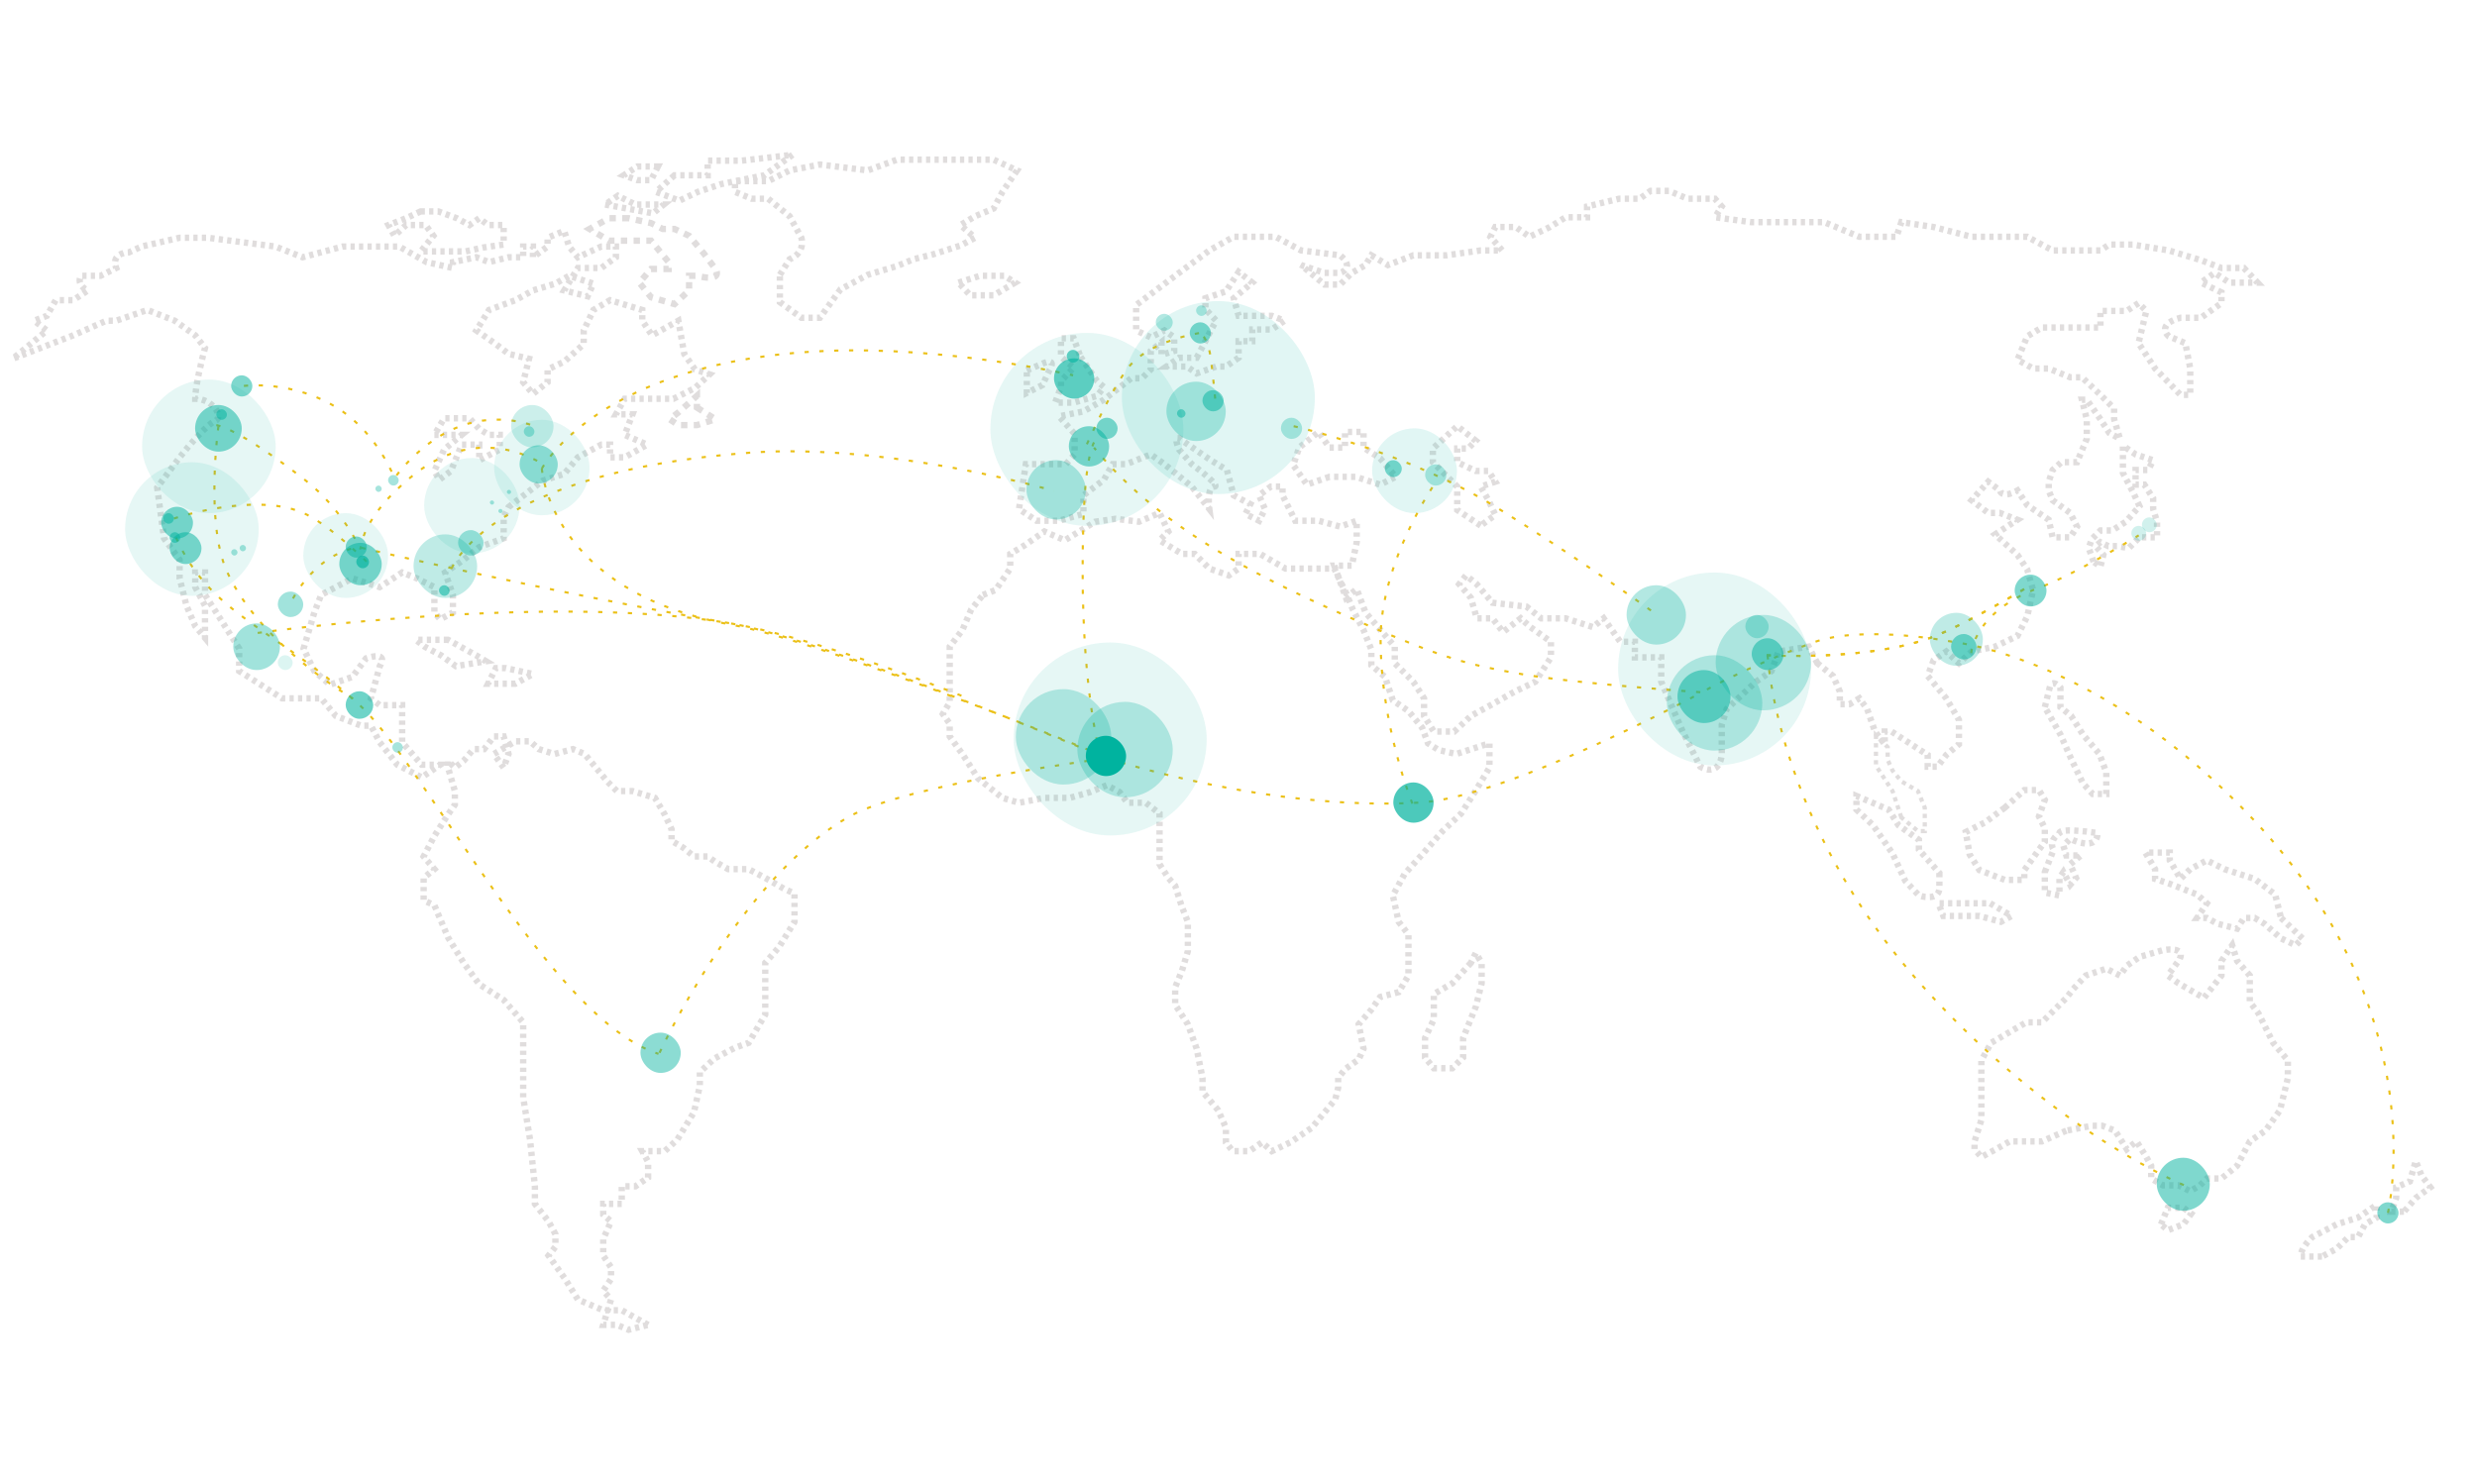 <svg width="1168" height="700" viewBox="0 0 1168 700" fill="none" xmlns="http://www.w3.org/2000/svg">
<rect width="1168" height="700" fill="white"/>
<path d="M463.473 280.566L469.456 278.265L476.36 268.139V261.236L483.263 257.094L492.468 250.65L502.133 254.793L516.4 246.048L526.065 244.667L537.111 246.048L546.775 241.906L550.918 250.65L546.775 254.793L557.361 261.236H563.344L570.247 268.139L579.452 271.361L584.054 268.139V261.236H594.18L606.146 268.139H618.112H629.157L635.14 280.566L637.902 287.469L642.964 297.134L646.646 306.339V313.703L653.09 319.225L656.771 330.271L664.135 335.334L670.578 343.158L673.34 350.521L678.402 353.743L686.687 355.584L702.335 350.521V362.027L695.431 373.533L688.988 383.658L680.243 391.942L670.578 402.988L662.294 412.193L656.771 422.318L659.533 434.744L664.135 440.727V450.852V460.057L659.533 467.881L650.788 470.182L646.646 476.165L640.663 483.069L642.964 494.575L640.663 499.637L634.22 504.239L630.998 508.382V512.984L629.618 518.507L618.572 531.854L608.447 538.757L599.702 542.899L595.1 538.757L589.117 542.899H581.293L578.071 538.757V531.854L574.39 523.569L567.026 514.825V508.382L564.264 494.575L560.122 483.069L554.139 473.864V465.58L557.361 457.756L560.122 448.551V440.727V434.744L557.361 427.841L554.139 417.715L550.918 414.034L546.775 407.59V400.227V389.181V383.658L540.332 378.596H531.588L527.906 373.533L521.923 370.311L514.099 373.533L504.434 376.294H492.468L480.502 378.596L472.678 376.294L461.172 367.09L457.95 362.027L453.808 355.584L450.126 350.521L447.825 347.3V341.317L444.604 336.714L447.825 331.191V321.527V316.924V311.401V304.958L453.808 297.134L457.95 287.469L463.473 280.566Z" stroke="#E0DDDD" stroke-width="3" stroke-dasharray="2 2"/>
<path d="M693.59 454.074L684.846 463.739L676.101 468.801V480.767L671.959 489.512V498.716L676.101 503.779H684.846L689.908 498.716V489.512L695.891 474.784L698.653 463.739V454.074L695.891 449.471L693.59 454.074Z" stroke="#E0DDDD" stroke-width="3" stroke-dasharray="2 2"/>
<path d="M1018.98 577.417L1022.2 569.593H1029.56L1033.24 572.354L1029.56 577.417L1022.2 580.178L1018.98 577.417Z" stroke="#E0DDDD" stroke-width="3" stroke-dasharray="2 2"/>
<path d="M974.332 533.234L962.826 538.297H947.639L941.195 541.978L934.292 545.66L931.07 541.978V538.297L934.292 528.171V514.364V500.097L938.894 491.813L955.463 482.148H962.826L974.332 470.642L977.554 466.5L983.537 460.057L993.202 456.835L999.645 460.057L1002.87 455.454L1008.85 451.312L1019.9 448.091C1029.84 446.618 1028.95 450.852 1027.26 453.153L1022.2 460.057L1027.26 463.739L1039.23 470.642L1047.51 460.057V453.153L1052.57 445.79L1054.87 453.153L1060.86 460.057V472.483L1065 478.006L1071.9 491.813L1078.81 500.097V508.381L1075.12 523.569L1068.22 533.234L1060.86 538.297L1054.87 549.802L1047.51 555.786H1040.61L1037.38 559.007L1032.78 561.769L1027.26 559.007H1019.9L1014.37 555.786V549.802L1012.07 545.66L1007.47 538.297L1002.87 541.978L997.344 533.234L991.361 530.933H986.298L974.332 533.234Z" stroke="#E0DDDD" stroke-width="3" stroke-dasharray="2 2"/>
<path d="M1094.91 592.604H1084.79C1084.79 589.291 1088.47 585.087 1090.31 583.4L1101.82 577.417L1111.94 574.195L1120.69 568.212V574.195L1115.16 577.417L1111.94 583.4H1107.34L1101.82 588.922L1094.91 592.604Z" stroke="#E0DDDD" stroke-width="3" stroke-dasharray="2 2"/>
<path d="M1133.57 571.434H1127.59L1129.89 564.99V559.928L1136.34 557.166L1139.1 547.501L1141.86 554.405L1146 559.928L1139.1 564.99L1133.57 571.434Z" stroke="#E0DDDD" stroke-width="3" stroke-dasharray="2 2"/>
<path d="M305.613 624.821L293.186 617.917H284.442L272.476 612.855L266.493 603.19L258.669 592.144L261.89 588.002V582.019L258.669 576.036L252.225 567.752V559.468L249.924 537.376L246.703 517.586V499.177V482.148L237.498 471.563L225.992 464.199L218.628 454.074L211.265 442.108L204.821 426.92L199.759 424.619V414.034L204.821 409.891L199.759 403.908L204.821 394.243L211.265 384.118L214.486 379.516V373.073L211.265 362.027V358.805L214.486 362.027L218.628 358.805L223.231 353.283H228.293L232.896 347.3H237.498L239.799 355.584L237.498 362.027L232.896 355.584L243.021 349.601H249.924L254.066 353.283L261.43 355.584L270.175 353.283L275.697 355.584L286.283 368.47L290.885 373.073H298.249L308.834 376.294L313.437 384.118L316.658 391.022V396.545L322.181 399.766L327.244 403.908H333.687L336.909 406.21L343.352 409.891H353.017L360.841 414.034L369.585 419.096L374.648 421.397V426.92V434.744L367.284 446.71L360.841 454.074V464.199V478.466L353.017 491.813L346.573 494.114L336.909 499.177L330.005 505.62V512.063L327.244 524.49L319.42 537.376L313.437 542.899H307.914H302.851L305.613 547.962V555.325L299.63 559.468H293.186V567.752H284.442V572.814L288.124 576.036L284.442 584.32V588.002V592.144L288.124 597.667V603.19L284.442 608.713L288.124 612.855L284.442 624.821H290.885L296.408 627.122L305.613 624.821Z" stroke="#E0DDDD" stroke-width="3" stroke-dasharray="2 2"/>
<path d="M1075.58 432.903L1085.71 442.568L1082.49 445.79L1075.58 442.568L1067.76 435.664L1063.16 432.903H1058.09L1054.87 437.966L1045.67 435.664L1040.61 432.903H1036L1040.61 426L1036 421.857L1023.12 416.795L1016.21 414.494V409.891L1011.61 402.067H1023.12V405.749L1028.18 414.494L1032.78 409.891L1040.61 405.749L1048.89 409.891L1063.16 414.494L1072.82 421.857L1075.58 432.903Z" stroke="#E0DDDD" stroke-width="3" stroke-dasharray="2 2"/>
<path d="M945.338 380.897L936.133 387.8L926.929 392.402L928.77 402.988L933.372 410.352L945.338 414.954H954.543V410.352L961.446 400.687L964.208 397.005V390.561L961.446 385.039L964.208 377.215L961.446 372.612H954.543L945.338 380.897Z" stroke="#E0DDDD" stroke-width="3" stroke-dasharray="2 2"/>
<path d="M938.434 426L948.56 431.983L943.497 434.744L933.372 431.983H925.548H916.343L914.042 426H921.866H929.69H938.434Z" stroke="#E0DDDD" stroke-width="3" stroke-dasharray="2 2"/>
<path d="M914.503 411.732V418.636C914.503 424.159 908.059 423.392 904.838 422.318L898.395 415.414L892.411 402.528L883.207 389.181L875.383 381.817V375.374L890.571 381.817L895.173 389.181L904.838 396.084V400.687L914.503 411.732Z" stroke="#E0DDDD" stroke-width="3" stroke-dasharray="2 2"/>
<path d="M964.208 333.493L966.509 324.288C967.43 320.606 970.268 322.754 971.572 324.288V333.493L976.634 337.635L982.157 346.379L989.981 355.584L993.203 364.328V374.453H986.759L982.157 369.391L976.634 357.885L971.572 346.379L964.208 333.493Z" stroke="#E0DDDD" stroke-width="3" stroke-dasharray="2 2"/>
<path d="M896.553 385.499L892.411 373.073L884.587 361.107V346.839L890.11 352.362V358.345L892.411 363.408L896.553 368.47L904.377 373.073L907.599 380.897V391.942H904.377L896.553 385.499Z" stroke="#E0DDDD" stroke-width="2" stroke-dasharray="2 2"/>
<path d="M856.973 312.782L852.83 304.958L838.563 307.259L835.342 316.464L827.978 321.526L814.171 334.413L811.87 341.777V356.044C810.765 364.88 804.659 363.408 801.744 361.567L793.46 344.998L783.335 321.526V310.02H777.352H770.909V302.657H764.005L756.181 291.611L751.119 295.753L738.232 291.611H726.726L719.823 286.088L703.715 284.247L696.351 275.503L691.288 271.361L688.067 275.503L693.589 281.946L696.351 291.611H703.715L708.777 298.054L717.061 291.611L721.664 295.753L731.329 302.657V310.02L723.965 321.526L714.3 326.129L703.715 332.112L693.589 337.635L685.765 344.998H676.1L671.498 337.635V329.35L666.436 321.526L657.691 312.782V304.958L643.884 288.85L639.742 277.804L634.679 281.946L629.157 266.758H637.441L639.742 255.713V245.588L631.918 248.349L621.793 245.588H610.747L604.764 233.622V229.48H599.241L593.719 233.622L596.48 240.065L593.719 245.588L587.275 242.366L589.576 237.764L581.752 233.622L578.531 221.656L570.247 216.593L558.281 208.309C553.126 203.522 554.599 208.769 555.979 211.991L561.962 218.894C566.718 222.423 575.493 229.48 572.548 229.48C569.602 229.48 569.786 236.536 570.247 240.065L561.962 229.48L549.076 218.894L542.633 214.292L531.127 218.894H524.683L520.541 226.258L510.876 233.622V242.366L499.371 245.588H488.785L480.501 240.065L483.723 218.894H502.592L506.734 214.292V204.627L499.371 196.343L510.876 194.041L520.541 188.519L533.428 178.394H538.49L542.633 174.251V165.507L547.695 161.365V167.348L553.678 165.507V159.064L549.076 155.842L542.633 159.064L535.729 155.842V143.876L555.979 128.688L570.247 118.103L581.752 111.66H601.543L613.509 118.103L631.918 120.404C637.809 125.19 634.373 127.921 631.918 128.688H624.554L613.509 125.006L624.554 134.211H631.918L637.441 128.688L643.884 125.006L646.646 120.404L654.469 125.006L666.436 120.404H682.084L698.192 118.103H708.317L702.794 111.66L705.095 107.057H714.76L721.203 111.66L730.868 107.057L738.232 102.455H748.357V97.392L763.545 93.71H773.21L778.272 90.029H787.017L795.761 93.71H808.648L811.87 97.392L808.648 102.455L825.677 104.756H829.358H837.643H845.467H860.194L876.763 111.66H886.428H894.251L896.553 104.756L911.74 107.057L929.69 111.66H945.337H955.923L967.889 118.103H990.44L994.583 115.341H1005.63L1022.66 118.103L1037.84 122.705L1047.51 126.387H1058.09L1064.54 133.291H1051.19L1044.29 128.688L1037.84 133.291L1047.51 137.893V142.955L1037.84 149.859H1028.18C1018.61 152.436 1020.51 156.763 1022.66 158.603L1030.48 161.825L1032.78 173.791V186.217H1028.18L1016.21 173.791L1008.39 161.825L1012.07 146.637L1008.39 142.955L1002.87 146.637H996.884H990.44V154.461H979.395H962.826L955.923 158.603L951.321 169.649L958.684 173.791H966.048L976.173 177.933H981.696L990.44 186.217L996.884 192.661V197.723L999.645 206.928L994.583 204.167L990.44 197.723L983.997 188.519H981.696L983.997 197.723V206.928L979.395 217.974H972.031L967.889 221.656L966.048 227.178V231.32L967.889 235.923L976.173 241.906L979.395 248.349L976.173 253.412H967.889L966.048 245.127L955.923 238.224L951.321 231.32C945.43 234.634 943.343 232.701 943.036 231.32L937.513 227.178L929.69 235.923L937.513 241.906H943.036L951.321 245.127L940.735 252.031L951.321 261.696L955.923 268.599L958.684 278.264L955.923 290.691L951.321 299.895L940.735 304.958L929.69 307.259L923.706 312.782L917.723 307.259L911.74 311.401L908.979 318.765L917.723 329.35L923.706 339.475V350.981L917.723 356.044L913.581 361.567H908.979V356.044L901.155 350.981L891.95 344.998H888.729V350.981L884.126 344.998L880.444 334.413L876.763 329.35L872.16 332.112H867.558V326.129L864.336 318.765L856.973 312.782Z" stroke="#E0DDDD" stroke-width="3" stroke-dasharray="2 2"/>
<path d="M987.219 264.918L984.918 258.474L986.299 254.332L990.441 250.19H995.964L1002.41 246.048L1008.85 238.684L1006.09 232.701L1001.03 223.036V217.053V210.15L1007.01 214.292L1015.29 217.053L1012.99 221.656H1007.01V228.559H1011.15L1015.29 235.003V240.065L1017.13 246.048V253.412H1008.85L1003.79 258.474L998.265 257.554H994.123L990.441 255.713L988.14 257.554L991.821 261.696L990.441 267.219L987.219 264.918Z" stroke="#E0DDDD" stroke-width="3" stroke-dasharray="2 2"/>
<path d="M698.192 247.889L687.146 240.525V229.48L675.641 217.974V211.53L687.146 200.945L695.891 207.849L692.209 211.53H687.146V217.974L695.891 222.116H701.874L705.096 227.178L698.192 229.48L701.874 235.923L705.096 242.826L698.192 247.889Z" stroke="#E0DDDD" stroke-width="3" stroke-dasharray="2 2"/>
<path d="M626.856 224.877L616.27 228.559L609.827 219.355L612.589 211.07L621.793 203.707L626.856 211.07H634.22V203.707H642.964V211.07L650.788 216.133L658.152 224.877L650.788 228.559L639.282 224.877H626.856Z" stroke="#E0DDDD" stroke-width="3" stroke-dasharray="2 2"/>
<path d="M509.496 168.268L517.32 179.774L520.542 182.536L517.32 186.678L506.275 189.899H497.53L500.292 182.536V179.774L506.275 173.331L500.292 168.268V164.126V159.524H506.275L509.496 168.268Z" stroke="#E0DDDD" stroke-width="3" stroke-dasharray="2 2"/>
<path d="M484.184 174.712L491.547 171.49C497.438 168.913 496.15 172.564 494.769 174.712L491.547 181.615L484.184 185.297V174.712Z" stroke="#E0DDDD" stroke-width="3" stroke-dasharray="2 2"/>
<path d="M451.967 133.291L462.092 130.069H473.598L478.66 133.291L468.535 139.274H457.49L451.967 133.291Z" stroke="#E0DDDD" stroke-width="3" stroke-dasharray="2 2"/>
<path d="M367.744 129.609L372.346 122.245C378.606 119.668 378.636 114.421 377.869 112.12L372.346 101.995L362.221 93.711H354.397L346.573 90.489V85.426H362.221L372.346 80.364L386.614 77.602L409.165 80.364L422.972 75.301H449.666H468.535L479.581 80.364L472.677 90.489L468.535 98.313L459.791 101.995L452.887 106.137L459.791 112.12L452.887 115.802L440.001 119.944L430.796 122.245L422.972 125.467L409.165 129.609L396.279 136.512L386.614 149.859H377.869L367.744 142.495V129.609Z" stroke="#E0DDDD" stroke-width="3" stroke-dasharray="2 2"/>
<path d="M318.038 82.665L309.294 90.489L320.34 94.631L329.084 90.489L340.13 86.807L360.38 82.665L373.727 73L349.795 75.761H333.686V82.665H329.084H318.038Z" stroke="#E0DDDD" stroke-width="3" stroke-dasharray="2 2"/>
<path d="M296.407 102.915H287.203L277.998 107.978L287.203 113.501H296.407H306.993L315.277 123.626V126.847H306.993L301.47 133.291L306.993 140.194L318.038 143.416L324.942 136.973V130.069H328.624C338.933 132.646 338.749 128.995 337.368 126.847L331.845 119.484L324.942 111.199L318.038 107.978H312.516L306.993 105.216L296.407 102.915Z" stroke="#E0DDDD" stroke-width="3" stroke-dasharray="3 3"/>
<path d="M198.378 99.694L191.475 102.915L183.19 106.137L185.952 111.199L191.475 106.137H200.679L204.361 111.199L198.378 118.563H206.662H212.185H219.549L227.833 116.722L237.498 115.342V111.199V106.137H234.276H230.134L225.992 102.915L221.39 106.137L215.407 102.915L206.662 99.694H198.378Z" stroke="#E0DDDD" stroke-width="3" stroke-dasharray="2 2"/>
<path d="M328.624 192.201L337.368 197.723L328.624 200.485H319.879L315.737 197.723L319.879 194.502L328.624 186.678V192.201Z" stroke="#E0DDDD" stroke-width="3" stroke-dasharray="3 3"/>
<path d="M239.799 239.144L255.907 226.718L266.032 223.497L272.476 215.673L283.521 209.689H287.663V215.673H294.567L305.152 209.689L294.567 205.087L298.249 195.422H290.425L294.567 188.058H307.453H317.579L327.704 182.996L334.607 176.553L327.704 174.251L322.641 166.888L319.88 151.24L307.453 158.143L302.851 151.24V146.177L287.663 141.575L279.839 146.177L275.237 155.842V162.285L266.032 170.57L258.208 174.251V180.234L251.305 185.757L246.702 180.234L249.464 169.189L239.799 166.888L233.816 162.285L224.611 155.842L230.594 146.177L243.021 141.575L251.305 136.972L261.89 133.751L268.333 130.069L279.839 133.751L277.078 139.734L266.032 136.972L272.476 126.387H283.521L290.425 121.325V116.262H283.521L272.476 121.325L268.333 116.262L266.032 108.898L258.208 112.12V116.262L251.305 121.325V116.262H246.702V121.325H239.799L230.594 123.626L224.611 121.325L213.566 123.626V126.387L201.139 123.626L188.253 116.262H173.525H161.559L142.69 121.325L129.803 116.262L98.047 112.12H84.7L66.751 116.262L60.768 119.023C57.853 119.023 52.576 120.496 54.785 126.387L47.421 130.069H38.216C37.296 131.45 36.652 134.763 41.438 136.972L34.535 141.575H26.25L22.108 148.939L16.125 151.24L22.108 155.842L6 169.189L34.535 158.143L50.182 151.24H54.785L69.512 146.177L82.399 151.24L92.064 158.143L96.666 164.126C95.132 169.649 92.064 182.167 92.064 188.058C100.348 188.058 105.871 196.803 101.268 198.644C97.587 200.117 88.689 210.61 84.7 215.673L74.115 229.94L77.336 253.872L84.7 263.997V272.742L87.922 285.628L92.064 295.293L96.666 300.816V285.628L92.064 276.884V269.98H96.666V280.566L104.03 292.071L112.774 305.878V316.464L133.025 329.35H151.434L158.337 337.635L170.304 342.237H174.906L179.048 350.061L187.332 360.646L198.838 366.629L207.583 360.646H198.838L189.633 350.061V332.572H179.048L174.906 329.35L179.048 314.163C180.736 311.708 181.809 307.535 172.605 310.481L166.161 319.225L155.576 322.907L148.212 316.464L143.15 305.878L148.212 288.85L151.434 280.566L166.161 272.742L179.048 276.884L189.633 269.98L196.537 272.742L204.821 276.884V288.85L207.583 292.071L213.566 288.85V280.566L209.884 269.98L218.628 263.997L225.992 258.014L237.498 253.872V243.747L239.799 239.144Z" stroke="#E0DDDD" stroke-width="3" stroke-dasharray="2 2"/>
<path d="M243.02 322.447H230.134L233.816 315.083H238.418L251.305 317.845L243.02 322.447Z" stroke="#E0DDDD" stroke-width="3" stroke-dasharray="2 2"/>
<path d="M211.264 301.736H196.076L200.218 304.958L208.042 309.1L214.946 314.163L229.213 311.861L224.611 309.1L211.264 301.736Z" stroke="#E0DDDD" stroke-width="3" stroke-dasharray="2 2"/>
<path d="M204.821 205.087H217.708L209.424 211.991L204.821 222.116L207.122 226.258L212.645 222.116L217.708 209.69H225.992V217.053L235.657 211.991V205.087H230.594L225.992 202.326L221.39 197.263H209.424L204.821 205.087Z" stroke="#E0DDDD" stroke-width="3" stroke-dasharray="2 2"/>
<path d="M285.362 96.472L307.914 100.614L312.976 96.472H299.63L291.345 92.33L285.362 96.472Z" stroke="#E0DDDD" stroke-width="3" stroke-dasharray="2 2"/>
<path d="M310.215 78.523L306.993 84.966H300.55L294.106 82.665L300.55 78.523H310.215Z" stroke="#E0DDDD" stroke-width="3" stroke-dasharray="2 2"/>
<path d="M564.264 168.729L568.406 160.905L571.168 155.382L573.469 151.24L568.406 145.717V140.654L578.071 137.433L584.054 128.228L590.498 133.291L581.753 140.654L584.054 148.939H599.702L605.685 151.24L599.702 155.382H590.498V160.905H584.054V168.729L578.071 172.871H573.469L564.264 176.092L559.662 172.871H549.997L555.98 168.729H564.264Z" stroke="#E0DDDD" stroke-width="3" stroke-dasharray="2 2"/>
<path d="M964.208 411.272L968.35 400.687C966.141 397.373 969.271 394.09 971.112 392.863C971.112 390.654 983.078 391.942 989.061 392.863C989.061 400.227 980.47 397.772 976.174 395.624L972.952 398.846L974.333 403.448H981.237L976.174 407.59L978.936 414.034L976.174 417.255L972.952 411.272L971.112 414.034V422.318L964.208 420.937V411.272Z" stroke="#E0DDDD" stroke-width="3" stroke-dasharray="2 2"/>
<path d="M121.5 298.5C121.5 298.5 258.544 279.233 344.545 294C390.359 301.866 458 330 458 330" stroke="#EBC017" stroke-dasharray="2 5"/>
<path d="M521.5 357.5C521.5 357.5 390.36 301.866 344.546 294C258.545 279.233 169 258 169 258C146.5 262 136.5 285.5 136.5 285.5" stroke="#EBC017" stroke-dasharray="2 5"/>
<path d="M82 244.541C82 244.541 119.061 232.027 142.318 241.618C154.708 246.727 173 265 173 265" stroke="#EBC017" stroke-dasharray="2 5"/>
<path d="M103 201C103 201 96.691 246.552 107 269.5C122.5 304 166.5 329.5 166.5 329.5" stroke="#EBC017" stroke-dasharray="2 5"/>
<path d="M83 253.5C99 289.5 128.081 295.573 168.5 331.501C200 359.5 259 480.499 310.5 497" stroke="#EBC017" stroke-dasharray="2 5"/>
<path d="M102 200.5C102 200.5 111.542 201.279 144 226.5C161.291 239.936 170 259 170 259C170 259 170 244 195 224C227.098 198.322 256 219 256 219" stroke="#EBC017" stroke-dasharray="2 5"/>
<path d="M115 182C115 182 138.5 179 160 193C178.35 204.949 186 225.5 186 225.5C186 225.5 198 208 217 201C236 194 252 201 252 201" stroke="#EBC017" stroke-dasharray="2 5"/>
<path d="M255.5 221C255.5 221 258.875 278.901 344.714 294.58C390.442 302.933 521.5 357 521.5 357" stroke="#EBC017" stroke-dasharray="2 5"/>
<path d="M255.5 221C255.5 221 282.467 170.031 389.5 165.5C446.517 163.086 506 177 506 177" stroke="#EBC017" stroke-dasharray="2 5"/>
<path d="M512.5 209.5C512.5 209.5 523.457 184.858 531.5 174C541.5 160.5 566 157 566 157" stroke="#EBC017" stroke-dasharray="2 5"/>
<path d="M573 188C573 188 571.673 173.558 570.643 167.17C569.363 159.227 566 157 566 157" stroke="#EBC017" stroke-dasharray="2 5"/>
<path d="M213 268C213 268 230.784 222.561 353.5 213.5C418.872 208.673 497 231.5 497 231.5" stroke="#EBC017" stroke-dasharray="2 5"/>
<path d="M833.5 309C833.5 309 837.393 388.091 906.5 465C968.5 534 1030 559 1030 559" stroke="#EBC017" stroke-dasharray="2 5"/>
<path d="M519 356.5C519 356.5 510.5 328.237 510.5 269C510.5 198 519 207 519 207" stroke="#EBC017" stroke-dasharray="2 5"/>
<path d="M311 496.5C311 496.5 348.861 414.062 400.519 385.071C428.038 369.627 522.5 357.5 522.5 357.5" stroke="#EBC017" stroke-dasharray="2 5"/>
<path d="M522 357.5C522 357.5 597.865 382.764 669.5 378.5C711.5 376 802.5 326.5 802.5 326.5C802.5 326.5 744 322.5 718 318C692 313.5 680.5 310.5 640.5 293C600.5 275.5 548.574 251.252 515.874 211.112" stroke="#EBC017" stroke-dasharray="2 5"/>
<path d="M833 309C833 309 879.82 311.962 910.601 300.678C926.998 294.667 957.5 276 957.5 276" stroke="#EBC017" stroke-dasharray="2 5"/>
<path d="M833 309C833 309 879.82 311.962 910.601 300.678C926.998 294.667 957.5 276 957.5 276" stroke="#EBC017" stroke-dasharray="2 5"/>
<path d="M666 379C666 379 651 342 651 301.5C651 264 677.464 226.714 677.464 226.714" stroke="#EBC017" stroke-dasharray="2 5"/>
<path d="M610 201C610 201 663.033 212.862 706 239.5C745.784 264.165 780 289 780 289" stroke="#EBC017" stroke-dasharray="2 5"/>
<path d="M929.5 308C929.5 308 930.82 288.431 961.601 277.148C977.998 271.136 1008.5 252.469 1008.5 252.469" stroke="#EBC017" stroke-dasharray="2 5"/>
<path d="M1126 572C1126 572 1148.5 478.5 1063 387C991.441 310.42 922.5 303 922.5 303C922.5 303 879 294.18 855 303C822.501 314.943 802.499 326.5 802.499 326.5" stroke="#EBC017" stroke-dasharray="2 5"/>
<rect x="1017" y="546" width="25" height="25" rx="12.5" fill="#00B39F" fill-opacity="0.5"/>
<rect x="59" y="218" width="63" height="63" rx="31.5" fill="#00B39F" fill-opacity="0.1"/>
<rect x="195" y="252" width="30" height="30" rx="15" fill="#00B39F" fill-opacity="0.25"/>
<rect x="143" y="242" width="40" height="40" rx="20" fill="#00B39F" fill-opacity="0.1"/>
<rect x="160" y="256" width="20" height="20" rx="10" fill="#00B39F" fill-opacity="0.5"/>
<rect x="163" y="253" width="10" height="10" rx="5" fill="#00B39F" fill-opacity="0.5"/>
<rect x="168" y="262" width="6" height="6" rx="3" fill="#00B39F" fill-opacity="0.65"/>
<rect x="67" y="179" width="63" height="63" rx="31.5" fill="#00B39F" fill-opacity="0.1"/>
<rect x="233" y="198" width="45" height="45" rx="22.5" fill="#00B39F" fill-opacity="0.1"/>
<rect x="200" y="216" width="45" height="45" rx="22.5" fill="#00B39F" fill-opacity="0.1"/>
<rect x="241" y="191" width="20" height="20" rx="10" fill="#00B39F" fill-opacity="0.2"/>
<rect x="207" y="276" width="5" height="5" rx="2.5" fill="#00B39F" fill-opacity="0.54"/>
<rect x="80" y="251" width="5" height="5" rx="2.5" fill="#00B39F" fill-opacity="0.5"/>
<rect x="77" y="242" width="5" height="5" rx="2.5" fill="#00B39F" fill-opacity="0.5"/>
<rect x="76" y="239" width="15" height="15" rx="7.5" fill="#00B39F" fill-opacity="0.5"/>
<rect x="80" y="251" width="15" height="15" rx="7.5" fill="#00B39F" fill-opacity="0.5"/>
<rect x="102" y="193" width="5" height="5" rx="2.5" fill="#00B39F" fill-opacity="0.5"/>
<rect x="92" y="191" width="22" height="22" rx="11" fill="#00B39F" fill-opacity="0.5"/>
<rect x="245" y="210" width="18" height="18" rx="9" fill="#00B39F" fill-opacity="0.41"/>
<rect x="109" y="177" width="10" height="10" rx="5" fill="#00B39F" fill-opacity="0.5"/>
<rect x="763" y="270" width="91" height="91" rx="45.5" fill="#00B39F" fill-opacity="0.1"/>
<rect x="478" y="303" width="91" height="91" rx="45.5" fill="#00B39F" fill-opacity="0.1"/>
<rect x="467" y="157" width="91" height="91" rx="45.5" fill="#00B39F" fill-opacity="0.1"/>
<rect x="529" y="142" width="91" height="91" rx="45.5" fill="#00B39F" fill-opacity="0.12"/>
<rect x="647" y="202" width="40" height="40" rx="20" fill="#00B39F" fill-opacity="0.12"/>
<rect x="809" y="290" width="45" height="45" rx="22.5" fill="#00B39F" fill-opacity="0.25"/>
<rect x="508" y="331" width="45" height="45" rx="22.5" fill="#00B39F" fill-opacity="0.25"/>
<rect x="786" y="309" width="45" height="45" rx="22.5" fill="#00B39F" fill-opacity="0.25"/>
<rect x="479" y="325" width="45" height="45" rx="22.5" fill="#00B39F" fill-opacity="0.25"/>
<rect x="791" y="316" width="25" height="25" rx="12.5" fill="#00B39F" fill-opacity="0.5"/>
<rect x="950" y="271" width="15" height="15" rx="7.5" fill="#00B39F" fill-opacity="0.5"/>
<rect x="910" y="289" width="25" height="25" rx="12.5" fill="#00B39F" fill-opacity="0.25"/>
<rect x="826" y="301" width="15" height="15" rx="7.5" fill="#00B39F" fill-opacity="0.5"/>
<rect x="823" y="290" width="11" height="11" rx="5.5" fill="#00B39F" fill-opacity="0.3"/>
<rect x="1121" y="567" width="10" height="10" rx="5" fill="#00B39F" fill-opacity="0.5"/>
<rect x="512" y="347" width="19" height="19" rx="9.5" fill="#00B39F"/>
<rect x="657" y="369" width="19" height="19" rx="9.5" fill="#00B39F" fill-opacity="0.7"/>
<rect x="920" y="299" width="12" height="12" rx="6" fill="#00B39F" fill-opacity="0.49"/>
<rect x="1010" y="244" width="7" height="7" rx="3.5" fill="#00B39F" fill-opacity="0.18"/>
<rect x="1005" y="248" width="7" height="7" rx="3.5" fill="#00B39F" fill-opacity="0.18"/>
<rect x="550" y="180" width="28" height="28" rx="14" fill="#00B39F" fill-opacity="0.3"/>
<rect x="484" y="217" width="28" height="28" rx="14" fill="#00B39F" fill-opacity="0.3"/>
<rect x="767" y="276" width="28" height="28" rx="14" fill="#00B39F" fill-opacity="0.3"/>
<rect x="497" y="169" width="19" height="19" rx="9.5" fill="#00B39F" fill-opacity="0.6"/>
<rect x="503" y="165" width="6" height="6" rx="3" fill="#00B39F" fill-opacity="0.6"/>
<rect x="504" y="201" width="19" height="19" rx="9.5" fill="#00B39F" fill-opacity="0.5"/>
<rect x="517" y="197" width="10" height="10" rx="5" fill="#00B39F" fill-opacity="0.5"/>
<rect x="672" y="219" width="10" height="10" rx="5" fill="#00B39F" fill-opacity="0.3"/>
<rect x="604" y="197" width="10" height="10" rx="5" fill="#00B39F" fill-opacity="0.3"/>
<rect x="653" y="217" width="8" height="8" rx="4" fill="#00B39F" fill-opacity="0.5"/>
<rect x="561" y="152" width="10" height="10" rx="5" fill="#00B39F" fill-opacity="0.5"/>
<rect x="545" y="148" width="8" height="8" rx="4" fill="#00B39F" fill-opacity="0.3"/>
<rect x="564" y="144" width="5" height="5" rx="2.5" fill="#00B39F" fill-opacity="0.3"/>
<rect x="567" y="184" width="10" height="10" rx="5" fill="#00B39F" fill-opacity="0.5"/>
<rect x="555" y="193" width="4" height="4" rx="2" fill="#00B39F" fill-opacity="0.5"/>
<rect x="110" y="294" width="22" height="22" rx="11" fill="#00B39F" fill-opacity="0.37"/>
<rect x="163" y="326" width="13" height="13" rx="6.5" fill="#00B39F" fill-opacity="0.57"/>
<rect x="131" y="309" width="7" height="7" rx="3.5" fill="#00B39F" fill-opacity="0.14"/>
<rect x="185" y="350" width="5" height="5" rx="2.5" fill="#00B39F" fill-opacity="0.35"/>
<rect x="183" y="224" width="5" height="5" rx="2.5" fill="#00B39F" fill-opacity="0.35"/>
<rect x="239" y="231" width="2" height="2" rx="1" fill="#00B39F" fill-opacity="0.35"/>
<rect x="235" y="240" width="2" height="2" rx="1" fill="#00B39F" fill-opacity="0.35"/>
<rect x="231" y="236" width="2" height="2" rx="1" fill="#00B39F" fill-opacity="0.35"/>
<rect x="247" y="201" width="5" height="5" rx="2.5" fill="#00B39F" fill-opacity="0.35"/>
<rect x="177" y="229" width="3" height="3" rx="1.5" fill="#00B39F" fill-opacity="0.35"/>
<rect x="109" y="259" width="3" height="3" rx="1.5" fill="#00B39F" fill-opacity="0.35"/>
<rect x="113" y="257" width="3" height="3" rx="1.5" fill="#00B39F" fill-opacity="0.35"/>
<rect x="131" y="279" width="12" height="12" rx="6" fill="#00B39F" fill-opacity="0.37"/>
<rect x="216" y="250" width="12" height="12" rx="6" fill="#00B39F" fill-opacity="0.37"/>
<rect x="302" y="487" width="19" height="19" rx="9.5" fill="#00B39F" fill-opacity="0.45"/>
</svg>
